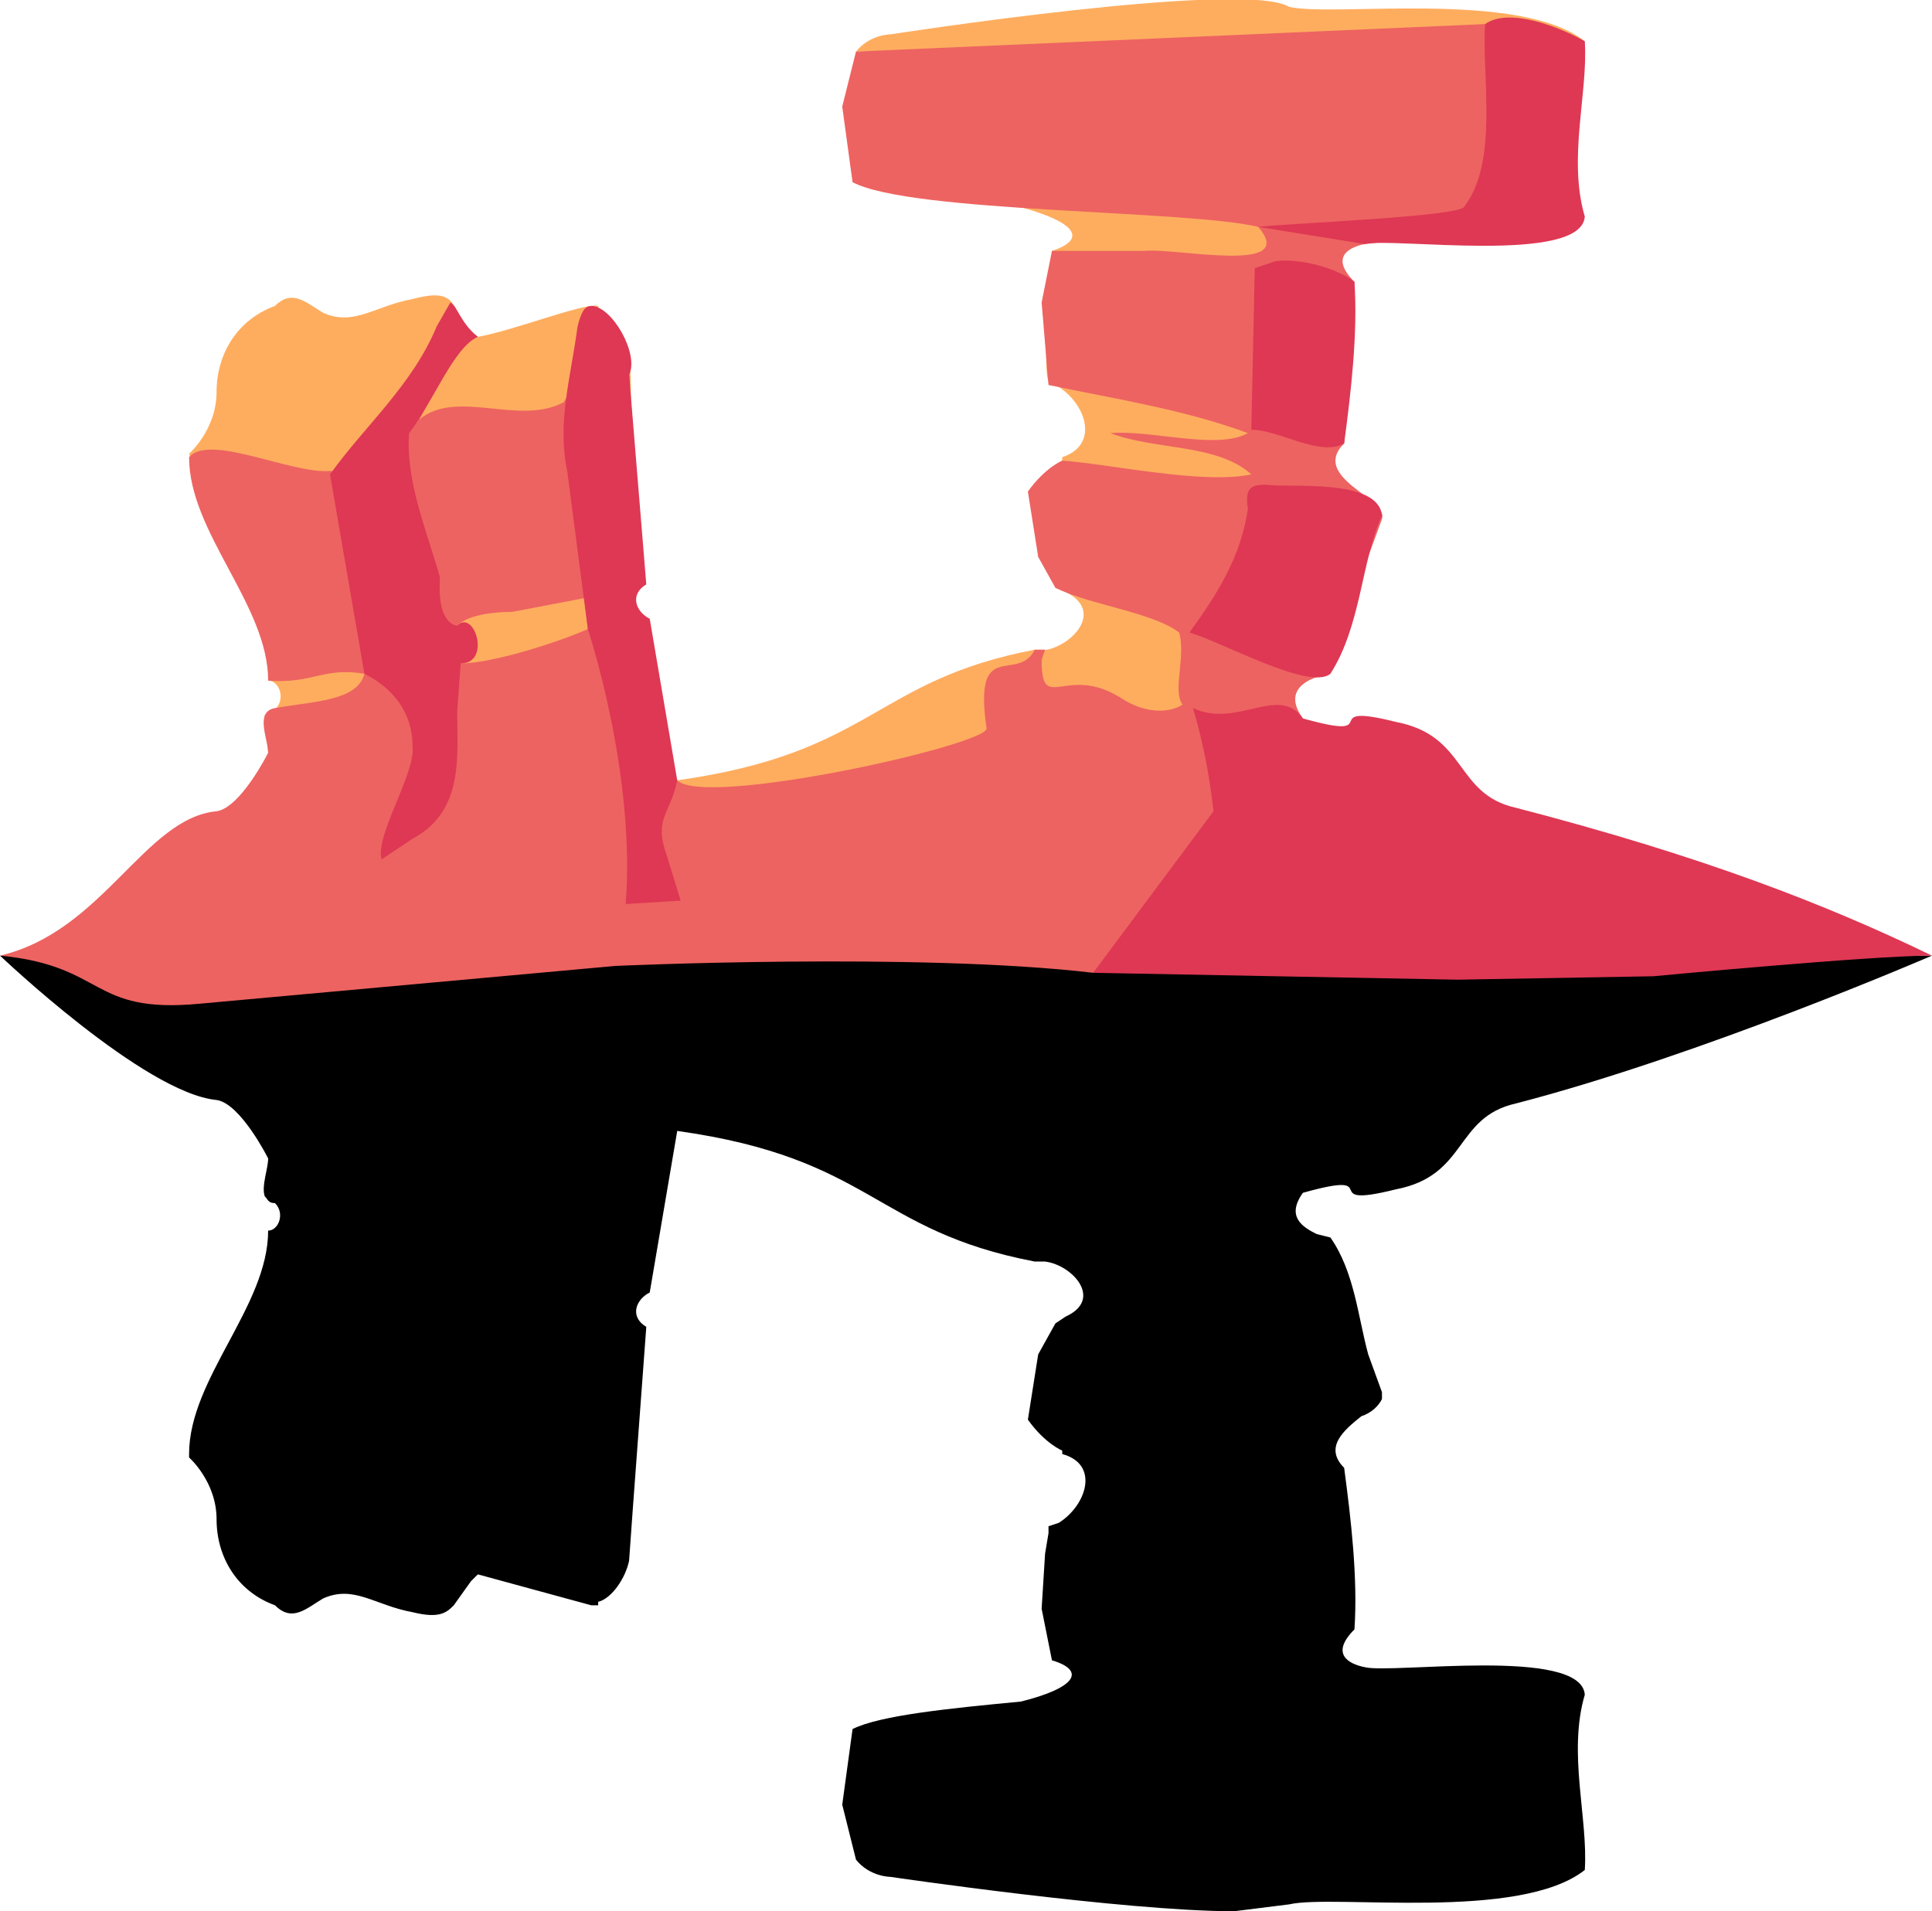 <svg class="desert_rock-topLeft" xmlns="http://www.w3.org/2000/svg" width="562" height="556" viewBox="0 0 562 556">
  <path class="desert_shadow" fill="#000000" style="" d="M359 556c-32 0-100-10-100-10s-6 0-10-5l-4-16 3-22c8-4 28-6 49-8 16-4 19-9 9-12l-3-15 1-16 1-6v-2l3-1c8-5 12-17 1-20v-1s-5-2-10-9l3-19 5-9 3-2c11-5 2-15-6-16h-3c-47-9-47-30-104-38l-8 47c-4 2-6 7-1 10l-4 54-1 14c-1 5-5 11-9 12v1h-2l-33-9-2 2-5 7c-2 2-4 4-12 2-11-2-17-8-26-4-5 3-9 7-14 2-11-4-17-14-17-25s-8-18-8-18v-1c0-22 23-43 23-65 3 0 5-5 2-8-2 0-2-1-3-2-1-3 1-8 1-11 0 0-8-16-15-17-21-2-63-42-63-42h562s-67 29-121 43c-18 4-14 21-35 25-24 6-2-6-27 1-5 7 0 10 4 12l4 1c7 10 8 23 11 34l4 11v2c-1 2-3 4-6 5-5 4-11 9-5 15 2 15 4 32 3 47-7 7-2 10 3 11 8 2 63-6 64 8-5 17 1 36 0 51-19 15-73 7-86 10Z"/>
  <path fill="#fead5f" style="" d="M375 213c-3-6-12-9-1-12 11-15 8-35 17-51-2-9-10-17-3-25 6-31 6-70-21-84-13-8-91 5-105-3-17-3-9 7-14 15 52 4 76 14 58 20 0 5-3 33-1 38 10 4 16 18 4 22l-2 38c18 6 2 20-6 18-47 9-47 30-104 38-22-37-11-89-14-125-6-11-6-2-9-13-4-1-24 7-35 9-9-7-4-15-19-11-11 2-17 8-26 4-5-3-9-7-14-2-11 4-17 14-17 25s-8 18-8 18c0 1 28 60 23 66 4 0 6 8-1 10l1 11-25 58Zm86-201c-19-15-73-7-86-10-13-8-116 8-116 8s-6 0-10 5"/>
  <path fill="#ed6361" style="" d="m432 7-183 8-4 16 3 22c17 9 97 8 118 13 12 14-24 6-33 7h-27l-3 15 2 24c19 4 39 7 58 14-9 5-28-1-40 0 13 5 31 3 41 12-14 3-41-3-55-4 0 0-5 2-10 9l3 19 5 9c10 5 28 7 36 13 2 7-2 17 1 21-5 3-12 2-18-2-16-10-23 5-23-11l1-3h-3c-5 10-18-4-14 23-1 5-82 23-90 15-18-45-13-84-14-125 0 0-12 2-19 15-13 7-31-4-42 5 5-9 10-23 17-24-15-12-22 41-43 39-11 1-35-11-41-4 0 22 23 43 23 65 13 1 16-4 28-2-2 8-15 8-26 10-6 1-2 9-2 13 0 0-8 16-15 17-21 2-33 35-63 42 31 3 26 17 58 14l121-11s88-4 139 2l53-53s3-18 8-21c-8-11 8-13 8-13 2-10 11-34 15-45 2-6-21-12-11-22l3-47c-7-7-2-10 3-11 52-5 37-32 37-32ZM170 174l1 9c-9 4-28 10-37 10l-1-11c3-3 10-4 16-4Z"/>
  <path fill="#de3854" style="" d="M432 7c-1 15 4 40-6 53 0 3-52 5-60 6l31 5c8-2 63 6 64-8-5-17 1-36 0-51-7-4-22-10-29-5Zm-61 69-6 2-1 47c8 0 20 8 27 4 2-15 4-32 3-47-5-4-16-7-23-6ZM131 88l-4 7c-7 17-21 29-31 43l10 58c8 4 14 11 14 21 1 8-11 26-9 33l9-6c15-8 13-24 13-37l1-14c9 0 4-16-1-11 0 0-6 0-5-14-4-14-10-28-9-42 7-9 13-25 20-28-5-4-6-9-8-10Zm41 1c-2 0-3 2-4 6-2 15-6 28-3 42l6 46s14 42 11 80l16-1-4-13c-4-11 1-12 3-22l-8-47c-4-2-6-7-1-10l-5-61c3-6-5-20-11-20Zm196 52c-4 0-6 1-5 7-2 14-9 25-17 36 10 3 35 17 41 12 9-14 9-33 15-46-1-11-27-8-34-9Zm-21 65s4 12 6 30l-35 47 106 2 57-1s63-6 81-6c-31-15-67-29-121-43-18-4-14-21-35-25-24-6-2 6-27-1-7-10-19 3-32-3Z"/>
</svg>

